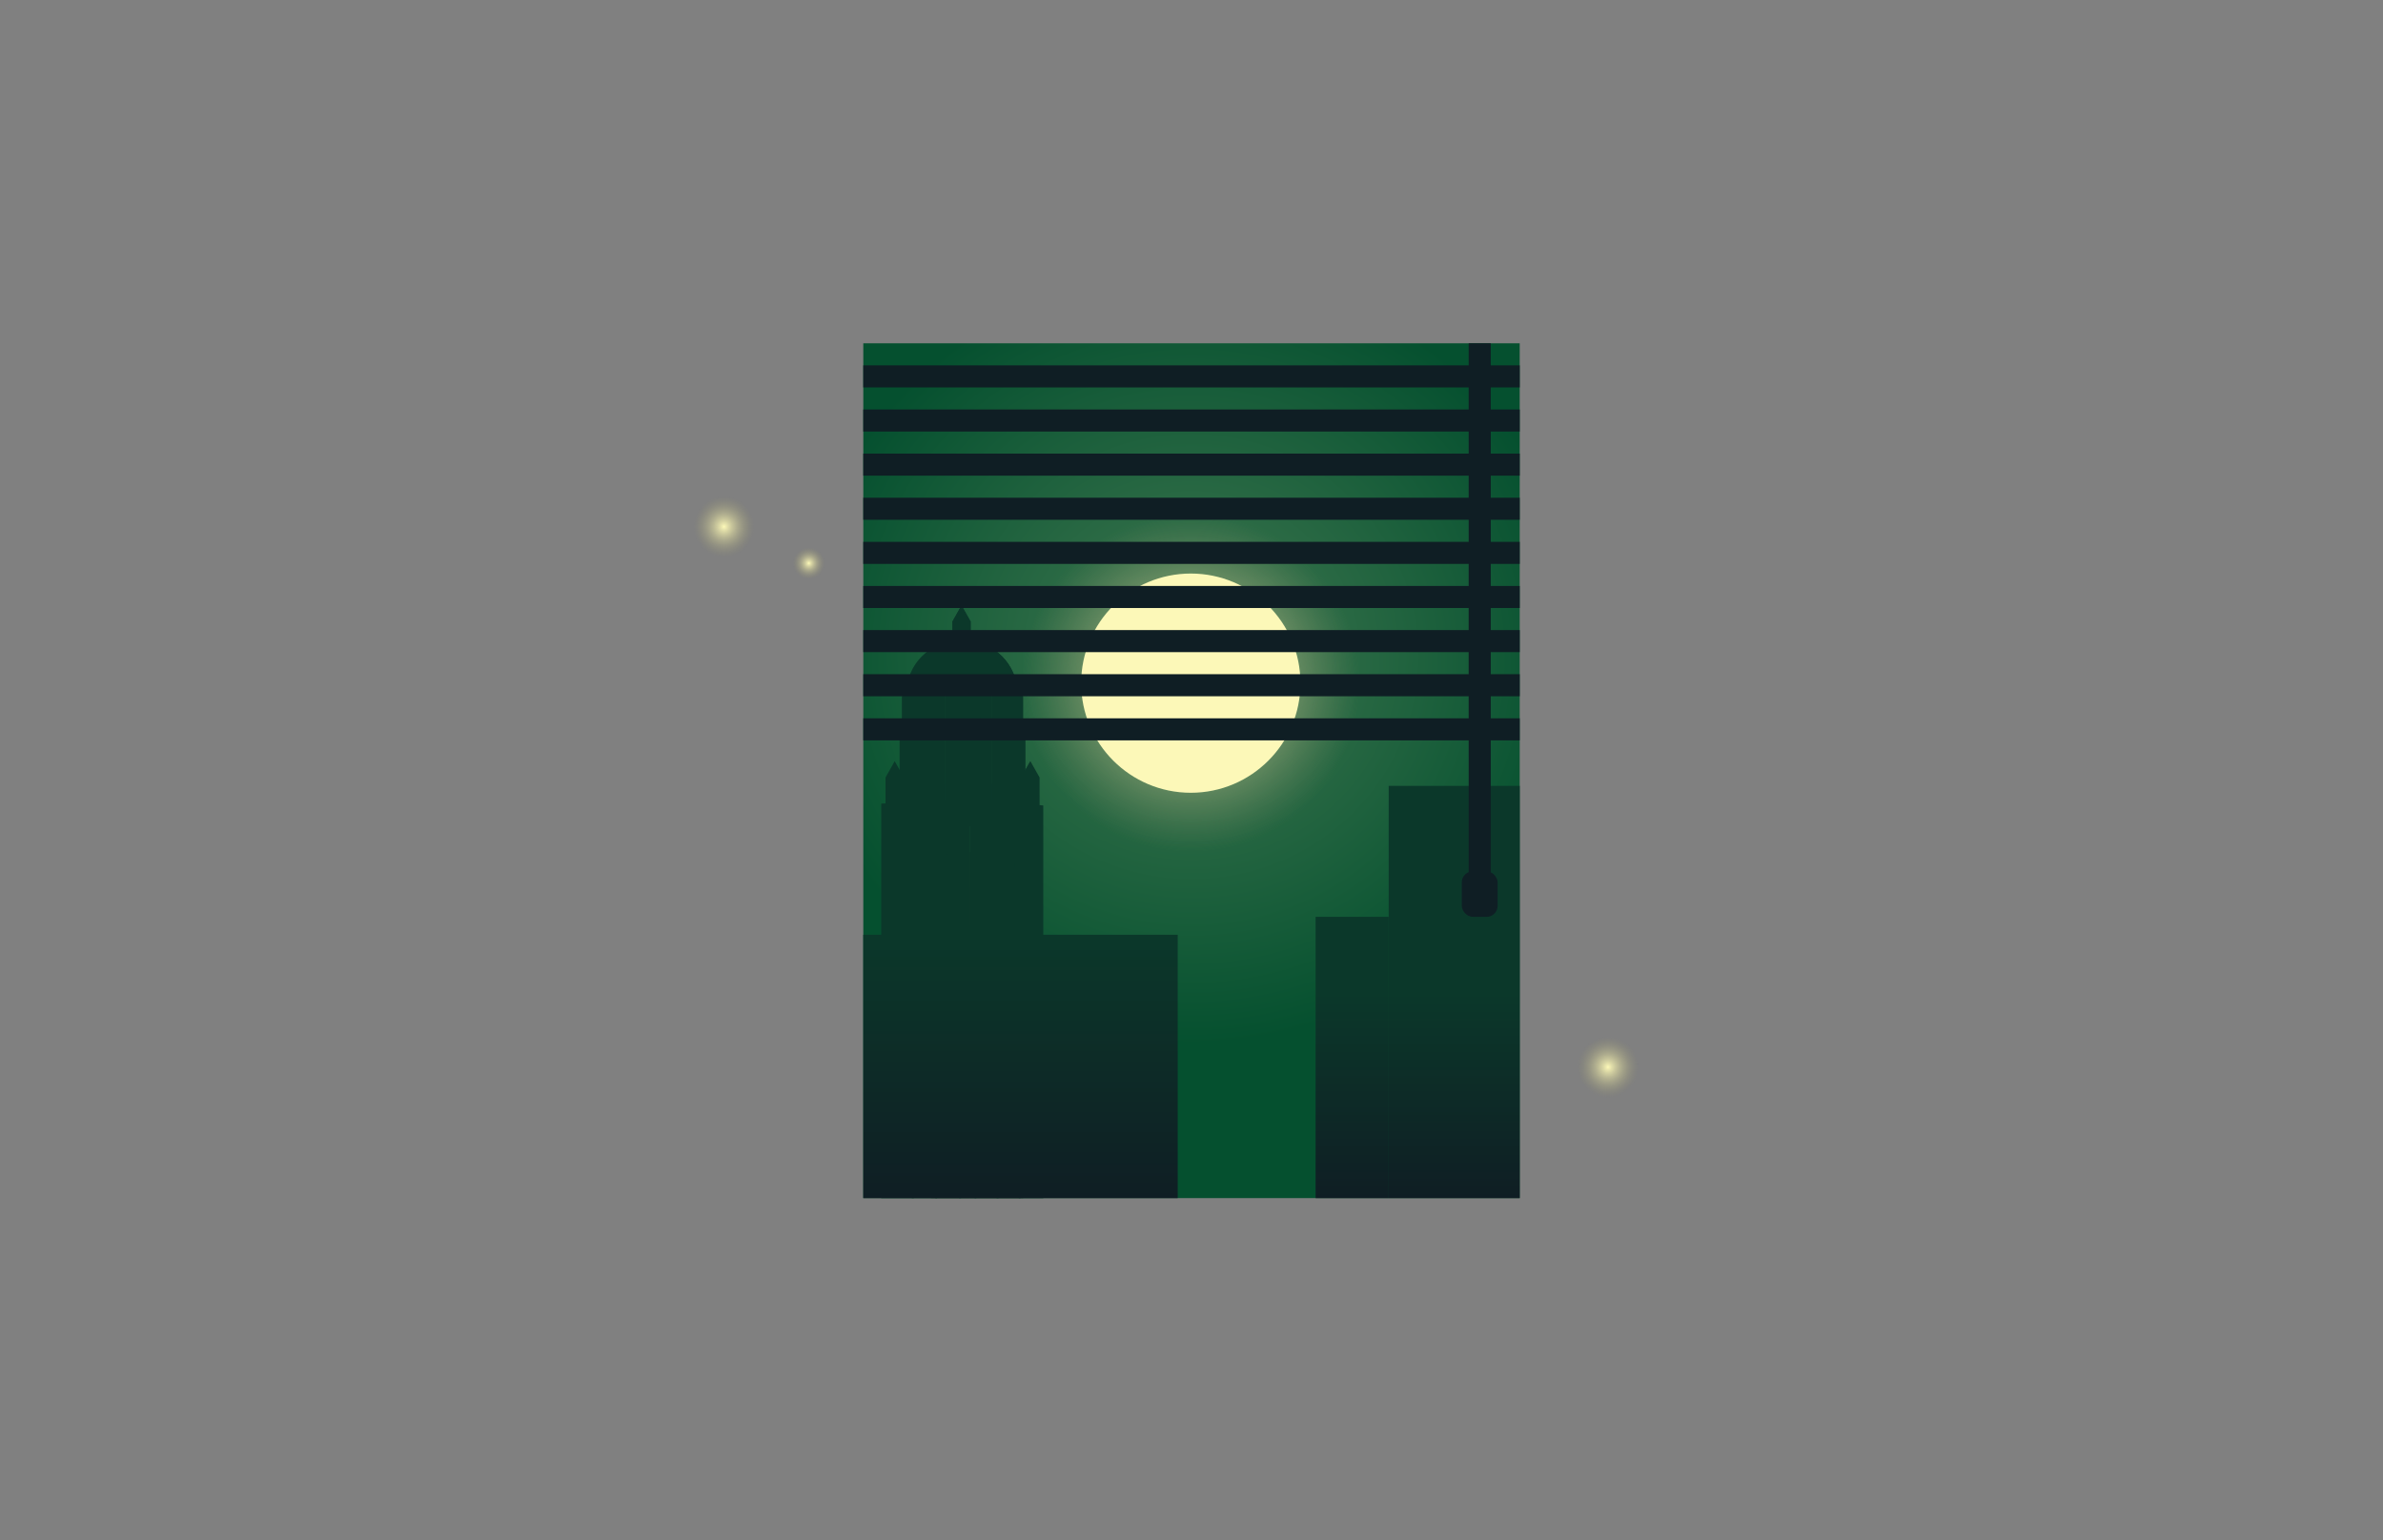 <svg width="1728" height="1117" viewBox="0 0 1728 1117" fill="none" xmlns="http://www.w3.org/2000/svg">
<rect x="0" y="0" width="1728" height="1117" fill="#808080" stroke="none"/>
<rect x="626" y="249" width="476" height="620" fill="url(#paint0_radial_272_1642)"/>
<circle cx="863.5" cy="495.5" r="122.5" fill="url(#paint1_radial_272_1642)"/>
<circle cx="863.5" cy="495.5" r="79.5" fill="#FCF8B8"/>
<rect x="675" y="618" width="67" height="251" fill="#0F1E24" fill-opacity="0.5"/>
<path d="M1007 570H1102V869H1007V570Z" fill="url(#paint2_linear_272_1642)"/>
<path d="M954 665H1007V869H954V665Z" fill="url(#paint3_linear_272_1642)"/>
<rect x="1065" y="635" width="386" height="16" transform="rotate(-90 1065 635)" fill="#0F1E24"/>
<rect x="1060" y="632" width="26" height="33" rx="8" fill="#0F1E24"/>
<path d="M690.636 450.876L697.313 439L703.99 450.876V471.94H690.636V450.876Z" fill="#0B382A"/>
<path d="M690.636 450.796V471.94H695.087V450.796L697.313 439L690.636 450.796Z" fill="#0B382A"/>
<path d="M657.251 503.099C657.251 481.957 674.39 464.818 695.532 464.818H699.538C720.681 464.818 737.82 481.957 737.82 503.099H657.251Z" fill="#0B382A"/>
<path d="M657.243 502.209C657.236 502.505 657.233 502.802 657.233 503.1H737.802C737.802 481.958 720.663 464.818 699.52 464.818H695.519C711.582 468.457 723.575 482.82 723.575 499.984V502.209H657.243Z" fill="#0B382A"/>
<path d="M654.135 505.325L685.294 503.099V590.79H654.135V505.325Z" fill="#0B382A"/>
<path d="M654.135 501.764L685.294 499.538V587.23H654.135V501.764Z" fill="#0B382A"/>
<path d="M741.826 501.764L719.124 499.538V587.23H741.826V501.764Z" fill="#0B382A"/>
<path d="M685.294 499.538L719.124 499.538V587.23L685.294 587.23V499.538Z" fill="#0B382A"/>
<path d="M741.826 505.325L719.124 503.099V590.79H741.826V505.325Z" fill="#0B382A"/>
<path d="M685.294 503.099H719.124V590.79H685.294V503.099Z" fill="#0B382A"/>
<path d="M690.636 525.356C690.636 519.456 695.419 514.672 701.319 514.672C707.219 514.672 712.002 519.456 712.002 525.356V599.248H690.636V525.356Z" fill="#0B382A"/>
<path d="M663.482 524.243C663.482 520.678 666.372 517.789 669.937 517.789C673.502 517.789 676.391 520.678 676.391 524.243V599.248H663.482V524.243Z" fill="#0B382A"/>
<path d="M693.752 535.594C693.752 531.415 697.14 528.027 701.319 528.027C705.498 528.027 708.886 531.415 708.886 535.594V581.443H693.752V535.594Z" fill="#0B382A"/>
<path d="M665.263 535.372C665.263 532.791 667.356 530.698 669.937 530.698C672.518 530.698 674.611 532.791 674.611 535.372V581.888H665.263V535.372Z" fill="#0B382A"/>
<path d="M734.704 535.372C734.704 532.791 732.611 530.698 730.03 530.698C727.449 530.698 725.356 532.791 725.356 535.372V581.888H734.704V535.372Z" fill="#0B382A"/>
<path d="M685.294 568.534H719.124V594.797H685.294V568.534Z" fill="#0B382A"/>
<path d="M685.294 568.534H719.124V594.797H685.294V568.534Z" fill="#0B382A"/>
<path d="M639 582.874L703.099 579.663V869H639V582.874Z" fill="#0B382A"/>
<path d="M651.019 570.032L682.623 568.534V584.559H651.019V570.032Z" fill="#0B382A"/>
<path d="M671.94 594.955L675.946 594.797V609.041H671.94V594.955Z" fill="#0B382A"/>
<path d="M666.598 595.396L670.605 595.132V609.042H666.598V595.396Z" fill="#0B382A"/>
<path d="M671.94 628.93C671.94 627.854 672.789 626.971 673.864 626.928C675 626.884 675.946 627.793 675.946 628.93V641.091H671.94V628.93Z" fill="#0B382A"/>
<path d="M666.598 628.93C666.598 627.855 667.448 626.971 668.522 626.929C669.659 626.884 670.604 627.793 670.604 628.93V641.091H666.598V628.93Z" fill="#0B382A"/>
<path d="M688.855 628.93C688.855 627.854 689.704 626.971 690.779 626.928C691.915 626.884 692.861 627.793 692.861 628.93V641.091H688.855V628.93Z" fill="#0B382A"/>
<path d="M683.513 628.93C683.513 627.855 684.363 626.971 685.437 626.929C686.574 626.884 687.52 627.793 687.52 628.93V641.091H683.513V628.93Z" fill="#0B382A"/>
<path d="M655.025 628.93C655.025 627.854 655.874 626.971 656.949 626.928C658.085 626.884 659.031 627.793 659.031 628.93V641.091H655.025V628.93Z" fill="#0B382A"/>
<path d="M649.683 628.93C649.683 627.855 650.533 626.971 651.607 626.929C652.744 626.884 653.689 627.793 653.689 628.93V641.091H649.683V628.93Z" fill="#0B382A"/>
<path d="M703.099 579.663L756.515 584.21V869H703.099V579.663Z" fill="#0B382A"/>
<path d="M725.801 594.352L729.362 594.59V609.486H725.801V594.352Z" fill="#0B382A"/>
<path d="M730.698 594.797L734.259 595.028V609.486H730.698V594.797Z" fill="#0B382A"/>
<path d="M725.801 628.305C725.801 627.275 726.673 626.46 727.7 626.528C728.636 626.591 729.362 627.368 729.362 628.305V641.536H725.801V628.305Z" fill="#0B382A"/>
<path d="M730.698 628.305C730.698 627.275 731.569 626.46 732.597 626.528C733.532 626.591 734.259 627.368 734.259 628.305V641.536H730.698V628.305Z" fill="#0B382A"/>
<path d="M741.826 628.305C741.826 627.275 742.697 626.46 743.725 626.528C744.66 626.591 745.387 627.368 745.387 628.305V641.536H741.826V628.305Z" fill="#0B382A"/>
<path d="M746.722 628.305C746.722 627.275 747.594 626.46 748.622 626.528C749.557 626.591 750.284 627.368 750.284 628.305V641.536H746.722V628.305Z" fill="#0B382A"/>
<path d="M709.776 628.305C709.776 627.275 710.648 626.46 711.675 626.528C712.611 626.591 713.337 627.368 713.337 628.305V641.536H709.776V628.305Z" fill="#0B382A"/>
<path d="M714.673 628.305C714.673 627.275 715.544 626.46 716.572 626.528C717.507 626.591 718.234 627.368 718.234 628.305V641.536H714.673V628.305Z" fill="#0B382A"/>
<path d="M642.116 563.94L648.793 552.064L655.47 563.94V585.004H642.116V563.94Z" fill="#0B382A"/>
<path d="M740.491 563.94L747.168 552.064L753.845 563.94V585.004H740.491V563.94Z" fill="#0B382A"/>
<path d="M692.861 560.81L701.319 547.168L709.776 560.81V585.004H692.861V560.81Z" fill="#0B382A"/>
<path d="M703.099 560.817V585.004L709.776 585.004L709.776 560.817L701.319 547.168L703.099 560.817Z" fill="#0B382A"/>
<path d="M652.354 523.131H655.915V568.534H652.354V523.131Z" fill="#0B382A"/>
<path d="M740.045 524.466H743.607V569.869H740.045V524.466Z" fill="#0B382A"/>
<path d="M722.685 568.534L740.045 569.869L740.045 589.455H722.685V568.534Z" fill="#0B382A"/>
<path d="M663.482 531.621V569.424H660.366V534.976C660.756 532.292 662.444 531.397 663.482 531.621Z" fill="#0B382A"/>
<path d="M739.6 526.465C739.155 523.118 736.039 522.24 734.704 522.24C730.03 522.24 728.695 525.801 728.695 527.359C730.698 526.024 733.029 526.158 734.036 526.914C734.926 527.582 735.683 528.739 736.039 530.698V569.424H739.6V526.465Z" fill="#0B382A"/>
<path d="M695.532 626.846H696.867V869H695.532V626.846Z" fill="#0B382A"/>
<path d="M678.172 626.846H679.507V869H678.172V626.846Z" fill="#0B382A"/>
<path d="M661.257 626.846H662.592V869H661.257V626.846Z" fill="#0B382A"/>
<path d="M646.567 627.292C646.567 622.867 650.155 619.28 654.58 619.28C659.005 619.28 662.592 622.867 662.592 627.292V629.073H646.567V627.292Z" fill="#0B382A"/>
<path d="M707.996 626.848H706.66V869.001H707.996V626.848Z" fill="#0B382A"/>
<path d="M719.569 625.735C719.569 622.17 716.679 619.28 713.115 619.28C709.55 619.28 706.66 622.17 706.66 625.735V629.073H719.569V625.735Z" fill="#0B382A"/>
<path d="M724.021 626.848H722.685V869.001H724.021V626.848Z" fill="#0B382A"/>
<path d="M735.594 625.735C735.594 622.17 732.704 619.28 729.14 619.28C725.575 619.28 722.685 622.17 722.685 625.735V629.073H735.594V625.735Z" fill="#0B382A"/>
<path d="M740.046 626.848H738.71V869.001H740.046V626.848Z" fill="#0B382A"/>
<path d="M751.619 625.735C751.619 622.17 748.729 619.28 745.165 619.28C741.6 619.28 738.71 622.17 738.71 625.735V629.073H751.619V625.735Z" fill="#0B382A"/>
<path d="M663.482 627.292C663.482 622.867 667.07 619.28 671.495 619.28C675.92 619.28 679.507 622.867 679.507 627.292V629.073H663.482V627.292Z" fill="#0B382A"/>
<path d="M680.843 627.292C680.843 622.867 684.43 619.28 688.855 619.28C693.28 619.28 696.867 622.867 696.867 627.292V629.073H680.843V627.292Z" fill="#0B382A"/>
<path d="M740.491 563.86V585.004H744.942V563.86L747.168 552.064L740.491 563.86Z" fill="#0B382A"/>
<rect x="626" y="265" width="476" height="16" fill="#0F1E24"/>
<rect x="626" y="297" width="476" height="16" fill="#0F1E24"/>
<rect x="626" y="329" width="476" height="16" fill="#0F1E24"/>
<rect x="626" y="361" width="476" height="16" fill="#0F1E24"/>
<rect x="626" y="393" width="476" height="16" fill="#0F1E24"/>
<rect x="626" y="425" width="476" height="16" fill="#0F1E24"/>
<rect x="626" y="457" width="476" height="16" fill="#0F1E24"/>
<rect x="626" y="489" width="476" height="16" fill="#0F1E24"/>
<rect x="626" y="521" width="476" height="16" fill="#0F1E24"/>
<rect x="626" y="678" width="228" height="191" fill="url(#paint4_linear_272_1642)"/>
<circle cx="525" cy="382" r="22" fill="url(#paint5_radial_272_1642)"/>
<circle cx="1166" cy="774" r="22" fill="url(#paint6_radial_272_1642)"/>
<circle cx="586.5" cy="408.5" r="11.5" fill="url(#paint7_radial_272_1642)"/>
<defs>
<radialGradient id="paint0_radial_272_1642" cx="0" cy="0" r="1" gradientUnits="userSpaceOnUse" gradientTransform="translate(864 476) rotate(90) scale(282 287.093)">
<stop stop-color="#417951"/>
<stop offset="1" stop-color="#05502F"/>
</radialGradient>
<radialGradient id="paint1_radial_272_1642" cx="0" cy="0" r="1" gradientUnits="userSpaceOnUse" gradientTransform="translate(863.5 495.5) rotate(90) scale(122.5)">
<stop stop-color="#FCF8B8"/>
<stop offset="1" stop-color="#96946E" stop-opacity="0"/>
</radialGradient>
<linearGradient id="paint2_linear_272_1642" x1="1028" y1="720" x2="1028" y2="869" gradientUnits="userSpaceOnUse">
<stop stop-color="#0B382A"/>
<stop offset="1" stop-color="#0F1E24"/>
</linearGradient>
<linearGradient id="paint3_linear_272_1642" x1="1028" y1="720" x2="1028" y2="869" gradientUnits="userSpaceOnUse">
<stop stop-color="#0B382A"/>
<stop offset="1" stop-color="#0F1E24"/>
</linearGradient>
<linearGradient id="paint4_linear_272_1642" x1="740" y1="678" x2="740" y2="869" gradientUnits="userSpaceOnUse">
<stop stop-color="#0B382A"/>
<stop offset="1" stop-color="#0F1E24"/>
</linearGradient>
<radialGradient id="paint5_radial_272_1642" cx="0" cy="0" r="1" gradientUnits="userSpaceOnUse" gradientTransform="translate(525 382) rotate(90) scale(22)">
<stop stop-color="#FCF8B8"/>
<stop offset="1" stop-color="#96946E" stop-opacity="0"/>
</radialGradient>
<radialGradient id="paint6_radial_272_1642" cx="0" cy="0" r="1" gradientUnits="userSpaceOnUse" gradientTransform="translate(1166 774) rotate(90) scale(22)">
<stop stop-color="#FCF8B8"/>
<stop offset="1" stop-color="#96946E" stop-opacity="0"/>
</radialGradient>
<radialGradient id="paint7_radial_272_1642" cx="0" cy="0" r="1" gradientUnits="userSpaceOnUse" gradientTransform="translate(586.5 408.5) rotate(90) scale(11.5)">
<stop stop-color="#FCF8B8"/>
<stop offset="1" stop-color="#96946E" stop-opacity="0"/>
</radialGradient>
</defs>
</svg>
